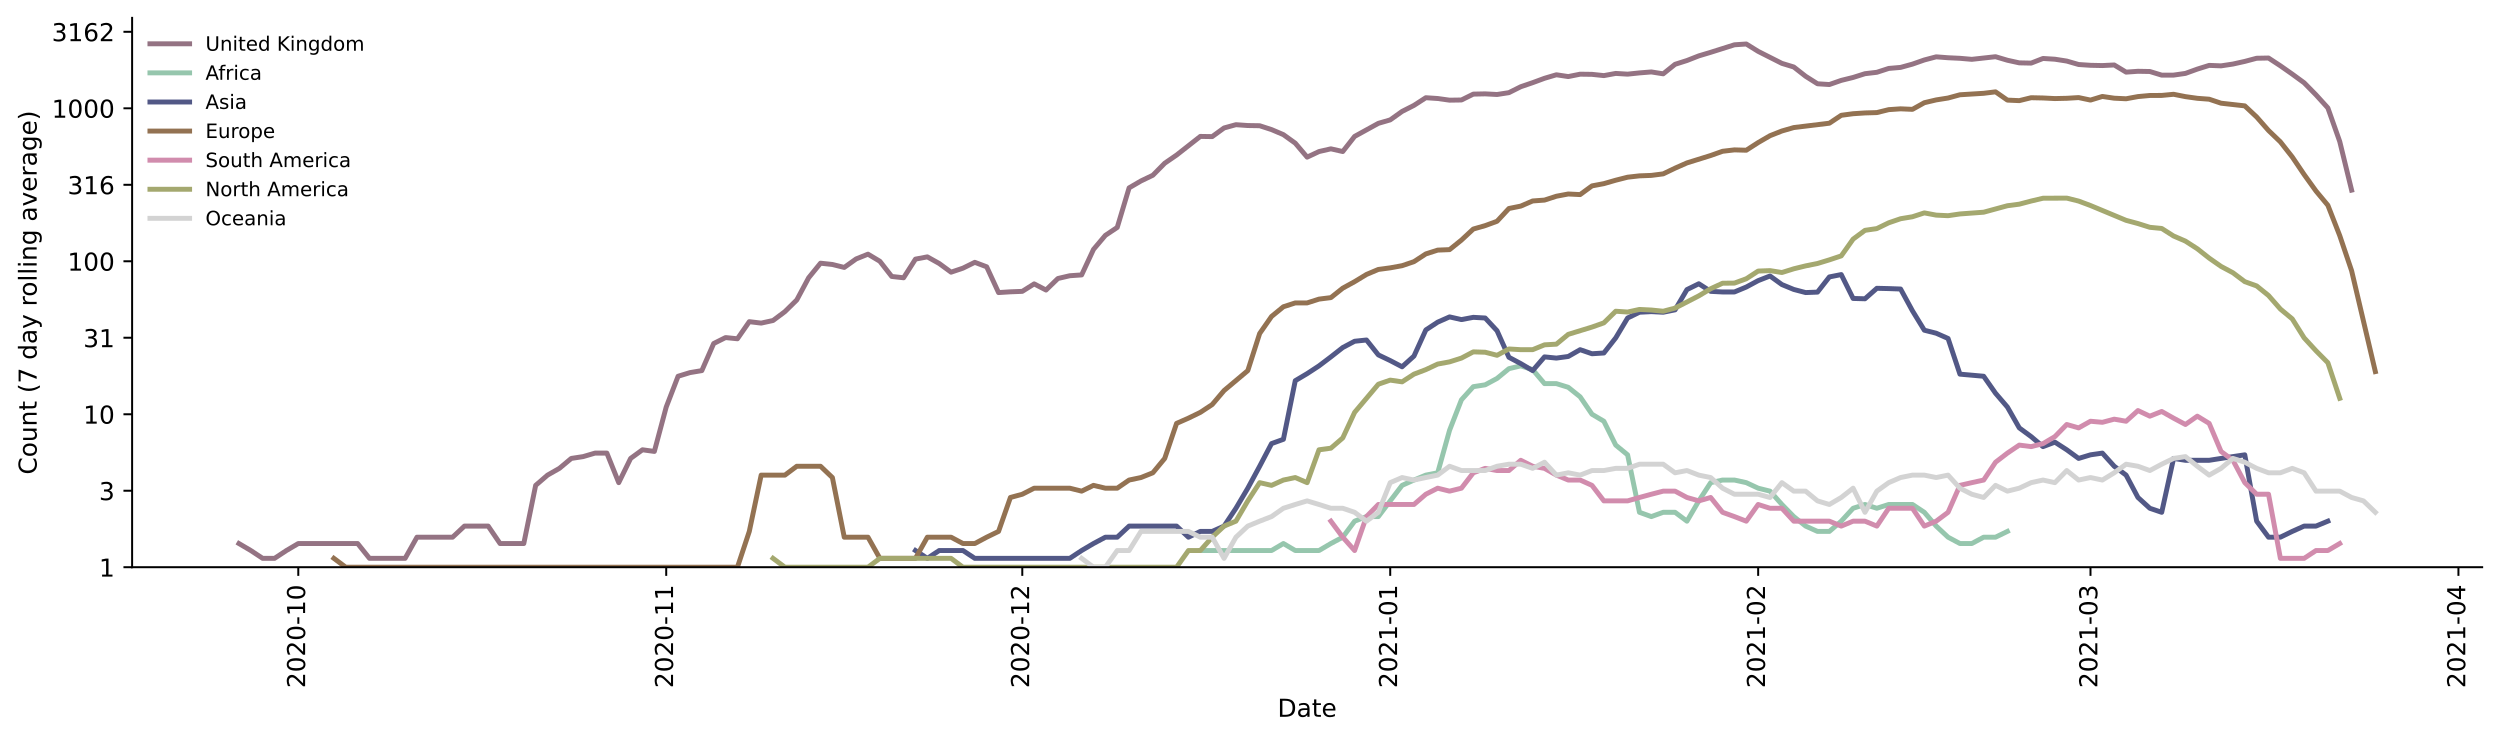 <?xml version="1.0" encoding="utf-8" standalone="no"?>
<!DOCTYPE svg PUBLIC "-//W3C//DTD SVG 1.1//EN"
  "http://www.w3.org/Graphics/SVG/1.1/DTD/svg11.dtd">
<!-- Created with matplotlib (https://matplotlib.org/) -->
<svg height="298.621pt" version="1.1" viewBox="0 0 1009.128 298.621" width="1009.128pt" xmlns="http://www.w3.org/2000/svg" xmlns:xlink="http://www.w3.org/1999/xlink">
 <defs>
  <style type="text/css">*{stroke-linecap:butt;stroke-linejoin:round;}</style>
 </defs>
 <g id="figure_1">
  <g id="patch_1">
   <path d="M 0 298.621 
L 1009.128 298.621 
L 1009.128 0 
L 0 0 
z
" style="fill:#ffffff;"/>
  </g>
  <g id="axes_1">
   <g id="patch_2">
    <path d="M 53.328 228.96 
L 1001.928 228.96 
L 1001.928 7.2 
L 53.328 7.2 
z
" style="fill:#ffffff;"/>
   </g>
   <g id="matplotlib.axis_1">
    <g id="xtick_1">
     <g id="line2d_1">
      <defs>
       <path d="M 0 0 
L 0 3.5 
" id="mc2610e3df6" style="stroke:#000000;stroke-width:0.8;"/>
      </defs>
      <g>
       <use style="stroke:#000000;stroke-width:0.8;" x="120.401" xlink:href="#mc2610e3df6" y="228.96"/>
      </g>
     </g>
     <g id="text_1">
      <!-- 2020-10 -->
      <g transform="translate(123.16 277.743)rotate(-90)scale(0.1 -0.1)">
       <defs>
        <path d="M 19.188 8.297 
L 53.609 8.297 
L 53.609 0 
L 7.328 0 
L 7.328 8.297 
Q 12.938 14.109 22.625 23.891 
Q 32.328 33.688 34.812 36.531 
Q 39.547 41.844 41.422 45.531 
Q 43.312 49.219 43.312 52.781 
Q 43.312 58.594 39.234 62.25 
Q 35.156 65.922 28.609 65.922 
Q 23.969 65.922 18.812 64.312 
Q 13.672 62.703 7.812 59.422 
L 7.812 69.391 
Q 13.766 71.781 18.938 73 
Q 24.125 74.219 28.422 74.219 
Q 39.75 74.219 46.484 68.547 
Q 53.219 62.891 53.219 53.422 
Q 53.219 48.922 51.531 44.891 
Q 49.859 40.875 45.406 35.406 
Q 44.188 33.984 37.641 27.219 
Q 31.109 20.453 19.188 8.297 
z
" id="DejaVuSans-50"/>
        <path d="M 31.781 66.406 
Q 24.172 66.406 20.328 58.906 
Q 16.5 51.422 16.5 36.375 
Q 16.5 21.391 20.328 13.891 
Q 24.172 6.391 31.781 6.391 
Q 39.453 6.391 43.281 13.891 
Q 47.125 21.391 47.125 36.375 
Q 47.125 51.422 43.281 58.906 
Q 39.453 66.406 31.781 66.406 
z
M 31.781 74.219 
Q 44.047 74.219 50.516 64.516 
Q 56.984 54.828 56.984 36.375 
Q 56.984 17.969 50.516 8.266 
Q 44.047 -1.422 31.781 -1.422 
Q 19.531 -1.422 13.062 8.266 
Q 6.594 17.969 6.594 36.375 
Q 6.594 54.828 13.062 64.516 
Q 19.531 74.219 31.781 74.219 
z
" id="DejaVuSans-48"/>
        <path d="M 4.891 31.391 
L 31.203 31.391 
L 31.203 23.391 
L 4.891 23.391 
z
" id="DejaVuSans-45"/>
        <path d="M 12.406 8.297 
L 28.516 8.297 
L 28.516 63.922 
L 10.984 60.406 
L 10.984 69.391 
L 28.422 72.906 
L 38.281 72.906 
L 38.281 8.297 
L 54.391 8.297 
L 54.391 0 
L 12.406 0 
z
" id="DejaVuSans-49"/>
       </defs>
       <use xlink:href="#DejaVuSans-50"/>
       <use x="63.623" xlink:href="#DejaVuSans-48"/>
       <use x="127.246" xlink:href="#DejaVuSans-50"/>
       <use x="190.869" xlink:href="#DejaVuSans-48"/>
       <use x="254.492" xlink:href="#DejaVuSans-45"/>
       <use x="290.576" xlink:href="#DejaVuSans-49"/>
       <use x="354.199" xlink:href="#DejaVuSans-48"/>
      </g>
     </g>
    </g>
    <g id="xtick_2">
     <g id="line2d_2">
      <g>
       <use style="stroke:#000000;stroke-width:0.8;" x="268.919" xlink:href="#mc2610e3df6" y="228.96"/>
      </g>
     </g>
     <g id="text_2">
      <!-- 2020-11 -->
      <g transform="translate(271.678 277.743)rotate(-90)scale(0.1 -0.1)">
       <use xlink:href="#DejaVuSans-50"/>
       <use x="63.623" xlink:href="#DejaVuSans-48"/>
       <use x="127.246" xlink:href="#DejaVuSans-50"/>
       <use x="190.869" xlink:href="#DejaVuSans-48"/>
       <use x="254.492" xlink:href="#DejaVuSans-45"/>
       <use x="290.576" xlink:href="#DejaVuSans-49"/>
       <use x="354.199" xlink:href="#DejaVuSans-49"/>
      </g>
     </g>
    </g>
    <g id="xtick_3">
     <g id="line2d_3">
      <g>
       <use style="stroke:#000000;stroke-width:0.8;" x="412.646" xlink:href="#mc2610e3df6" y="228.96"/>
      </g>
     </g>
     <g id="text_3">
      <!-- 2020-12 -->
      <g transform="translate(415.406 277.743)rotate(-90)scale(0.1 -0.1)">
       <use xlink:href="#DejaVuSans-50"/>
       <use x="63.623" xlink:href="#DejaVuSans-48"/>
       <use x="127.246" xlink:href="#DejaVuSans-50"/>
       <use x="190.869" xlink:href="#DejaVuSans-48"/>
       <use x="254.492" xlink:href="#DejaVuSans-45"/>
       <use x="290.576" xlink:href="#DejaVuSans-49"/>
       <use x="354.199" xlink:href="#DejaVuSans-50"/>
      </g>
     </g>
    </g>
    <g id="xtick_4">
     <g id="line2d_4">
      <g>
       <use style="stroke:#000000;stroke-width:0.8;" x="561.164" xlink:href="#mc2610e3df6" y="228.96"/>
      </g>
     </g>
     <g id="text_4">
      <!-- 2021-01 -->
      <g transform="translate(563.924 277.743)rotate(-90)scale(0.1 -0.1)">
       <use xlink:href="#DejaVuSans-50"/>
       <use x="63.623" xlink:href="#DejaVuSans-48"/>
       <use x="127.246" xlink:href="#DejaVuSans-50"/>
       <use x="190.869" xlink:href="#DejaVuSans-49"/>
       <use x="254.492" xlink:href="#DejaVuSans-45"/>
       <use x="290.576" xlink:href="#DejaVuSans-48"/>
       <use x="354.199" xlink:href="#DejaVuSans-49"/>
      </g>
     </g>
    </g>
    <g id="xtick_5">
     <g id="line2d_5">
      <g>
       <use style="stroke:#000000;stroke-width:0.8;" x="709.683" xlink:href="#mc2610e3df6" y="228.96"/>
      </g>
     </g>
     <g id="text_5">
      <!-- 2021-02 -->
      <g transform="translate(712.442 277.743)rotate(-90)scale(0.1 -0.1)">
       <use xlink:href="#DejaVuSans-50"/>
       <use x="63.623" xlink:href="#DejaVuSans-48"/>
       <use x="127.246" xlink:href="#DejaVuSans-50"/>
       <use x="190.869" xlink:href="#DejaVuSans-49"/>
       <use x="254.492" xlink:href="#DejaVuSans-45"/>
       <use x="290.576" xlink:href="#DejaVuSans-48"/>
       <use x="354.199" xlink:href="#DejaVuSans-50"/>
      </g>
     </g>
    </g>
    <g id="xtick_6">
     <g id="line2d_6">
      <g>
       <use style="stroke:#000000;stroke-width:0.8;" x="843.828" xlink:href="#mc2610e3df6" y="228.96"/>
      </g>
     </g>
     <g id="text_6">
      <!-- 2021-03 -->
      <g transform="translate(846.587 277.743)rotate(-90)scale(0.1 -0.1)">
       <defs>
        <path d="M 40.578 39.312 
Q 47.656 37.797 51.625 33 
Q 55.609 28.219 55.609 21.188 
Q 55.609 10.406 48.188 4.484 
Q 40.766 -1.422 27.094 -1.422 
Q 22.516 -1.422 17.656 -0.516 
Q 12.797 0.391 7.625 2.203 
L 7.625 11.719 
Q 11.719 9.328 16.594 8.109 
Q 21.484 6.891 26.812 6.891 
Q 36.078 6.891 40.938 10.547 
Q 45.797 14.203 45.797 21.188 
Q 45.797 27.641 41.281 31.266 
Q 36.766 34.906 28.719 34.906 
L 20.219 34.906 
L 20.219 43.016 
L 29.109 43.016 
Q 36.375 43.016 40.234 45.922 
Q 44.094 48.828 44.094 54.297 
Q 44.094 59.906 40.109 62.906 
Q 36.141 65.922 28.719 65.922 
Q 24.656 65.922 20.016 65.031 
Q 15.375 64.156 9.812 62.312 
L 9.812 71.094 
Q 15.438 72.656 20.344 73.438 
Q 25.25 74.219 29.594 74.219 
Q 40.828 74.219 47.359 69.109 
Q 53.906 64.016 53.906 55.328 
Q 53.906 49.266 50.438 45.094 
Q 46.969 40.922 40.578 39.312 
z
" id="DejaVuSans-51"/>
       </defs>
       <use xlink:href="#DejaVuSans-50"/>
       <use x="63.623" xlink:href="#DejaVuSans-48"/>
       <use x="127.246" xlink:href="#DejaVuSans-50"/>
       <use x="190.869" xlink:href="#DejaVuSans-49"/>
       <use x="254.492" xlink:href="#DejaVuSans-45"/>
       <use x="290.576" xlink:href="#DejaVuSans-48"/>
       <use x="354.199" xlink:href="#DejaVuSans-51"/>
      </g>
     </g>
    </g>
    <g id="xtick_7">
     <g id="line2d_7">
      <g>
       <use style="stroke:#000000;stroke-width:0.8;" x="992.346" xlink:href="#mc2610e3df6" y="228.96"/>
      </g>
     </g>
     <g id="text_7">
      <!-- 2021-04 -->
      <g transform="translate(995.106 277.743)rotate(-90)scale(0.1 -0.1)">
       <defs>
        <path d="M 37.797 64.312 
L 12.891 25.391 
L 37.797 25.391 
z
M 35.203 72.906 
L 47.609 72.906 
L 47.609 25.391 
L 58.016 25.391 
L 58.016 17.188 
L 47.609 17.188 
L 47.609 0 
L 37.797 0 
L 37.797 17.188 
L 4.891 17.188 
L 4.891 26.703 
z
" id="DejaVuSans-52"/>
       </defs>
       <use xlink:href="#DejaVuSans-50"/>
       <use x="63.623" xlink:href="#DejaVuSans-48"/>
       <use x="127.246" xlink:href="#DejaVuSans-50"/>
       <use x="190.869" xlink:href="#DejaVuSans-49"/>
       <use x="254.492" xlink:href="#DejaVuSans-45"/>
       <use x="290.576" xlink:href="#DejaVuSans-48"/>
       <use x="354.199" xlink:href="#DejaVuSans-52"/>
      </g>
     </g>
    </g>
    <g id="text_8">
     <!-- Date -->
     <g transform="translate(515.677 289.341)scale(0.1 -0.1)">
      <defs>
       <path d="M 19.672 64.797 
L 19.672 8.109 
L 31.594 8.109 
Q 46.688 8.109 53.688 14.938 
Q 60.688 21.781 60.688 36.531 
Q 60.688 51.172 53.688 57.984 
Q 46.688 64.797 31.594 64.797 
z
M 9.812 72.906 
L 30.078 72.906 
Q 51.266 72.906 61.172 64.094 
Q 71.094 55.281 71.094 36.531 
Q 71.094 17.672 61.125 8.828 
Q 51.172 0 30.078 0 
L 9.812 0 
z
" id="DejaVuSans-68"/>
       <path d="M 34.281 27.484 
Q 23.391 27.484 19.188 25 
Q 14.984 22.516 14.984 16.5 
Q 14.984 11.719 18.141 8.906 
Q 21.297 6.109 26.703 6.109 
Q 34.188 6.109 38.703 11.406 
Q 43.219 16.703 43.219 25.484 
L 43.219 27.484 
z
M 52.203 31.203 
L 52.203 0 
L 43.219 0 
L 43.219 8.297 
Q 40.141 3.328 35.547 0.953 
Q 30.953 -1.422 24.312 -1.422 
Q 15.922 -1.422 10.953 3.297 
Q 6 8.016 6 15.922 
Q 6 25.141 12.172 29.828 
Q 18.359 34.516 30.609 34.516 
L 43.219 34.516 
L 43.219 35.406 
Q 43.219 41.609 39.141 45 
Q 35.062 48.391 27.688 48.391 
Q 23 48.391 18.547 47.266 
Q 14.109 46.141 10.016 43.891 
L 10.016 52.203 
Q 14.938 54.109 19.578 55.047 
Q 24.219 56 28.609 56 
Q 40.484 56 46.344 49.844 
Q 52.203 43.703 52.203 31.203 
z
" id="DejaVuSans-97"/>
       <path d="M 18.312 70.219 
L 18.312 54.688 
L 36.812 54.688 
L 36.812 47.703 
L 18.312 47.703 
L 18.312 18.016 
Q 18.312 11.328 20.141 9.422 
Q 21.969 7.516 27.594 7.516 
L 36.812 7.516 
L 36.812 0 
L 27.594 0 
Q 17.188 0 13.234 3.875 
Q 9.281 7.766 9.281 18.016 
L 9.281 47.703 
L 2.688 47.703 
L 2.688 54.688 
L 9.281 54.688 
L 9.281 70.219 
z
" id="DejaVuSans-116"/>
       <path d="M 56.203 29.594 
L 56.203 25.203 
L 14.891 25.203 
Q 15.484 15.922 20.484 11.062 
Q 25.484 6.203 34.422 6.203 
Q 39.594 6.203 44.453 7.469 
Q 49.312 8.734 54.109 11.281 
L 54.109 2.781 
Q 49.266 0.734 44.188 -0.344 
Q 39.109 -1.422 33.891 -1.422 
Q 20.797 -1.422 13.156 6.188 
Q 5.516 13.812 5.516 26.812 
Q 5.516 40.234 12.766 48.109 
Q 20.016 56 32.328 56 
Q 43.359 56 49.781 48.891 
Q 56.203 41.797 56.203 29.594 
z
M 47.219 32.234 
Q 47.125 39.594 43.094 43.984 
Q 39.062 48.391 32.422 48.391 
Q 24.906 48.391 20.391 44.141 
Q 15.875 39.891 15.188 32.172 
z
" id="DejaVuSans-101"/>
      </defs>
      <use xlink:href="#DejaVuSans-68"/>
      <use x="77.002" xlink:href="#DejaVuSans-97"/>
      <use x="138.281" xlink:href="#DejaVuSans-116"/>
      <use x="177.49" xlink:href="#DejaVuSans-101"/>
     </g>
    </g>
   </g>
   <g id="matplotlib.axis_2">
    <g id="ytick_1">
     <g id="line2d_8">
      <defs>
       <path d="M 0 0 
L -3.5 0 
" id="m62ab2fe5ae" style="stroke:#000000;stroke-width:0.8;"/>
      </defs>
      <g>
       <use style="stroke:#000000;stroke-width:0.8;" x="53.328" xlink:href="#m62ab2fe5ae" y="228.96"/>
      </g>
     </g>
     <g id="text_9">
      <!-- 1 -->
      <g transform="translate(39.966 232.759)scale(0.1 -0.1)">
       <use xlink:href="#DejaVuSans-49"/>
      </g>
     </g>
    </g>
    <g id="ytick_2">
     <g id="line2d_9">
      <g>
       <use style="stroke:#000000;stroke-width:0.8;" x="53.328" xlink:href="#m62ab2fe5ae" y="198.085"/>
      </g>
     </g>
     <g id="text_10">
      <!-- 3 -->
      <g transform="translate(39.966 201.885)scale(0.1 -0.1)">
       <use xlink:href="#DejaVuSans-51"/>
      </g>
     </g>
    </g>
    <g id="ytick_3">
     <g id="line2d_10">
      <g>
       <use style="stroke:#000000;stroke-width:0.8;" x="53.328" xlink:href="#m62ab2fe5ae" y="167.211"/>
      </g>
     </g>
     <g id="text_11">
      <!-- 10 -->
      <g transform="translate(33.603 171.01)scale(0.1 -0.1)">
       <use xlink:href="#DejaVuSans-49"/>
       <use x="63.623" xlink:href="#DejaVuSans-48"/>
      </g>
     </g>
    </g>
    <g id="ytick_4">
     <g id="line2d_11">
      <g>
       <use style="stroke:#000000;stroke-width:0.8;" x="53.328" xlink:href="#m62ab2fe5ae" y="136.336"/>
      </g>
     </g>
     <g id="text_12">
      <!-- 31 -->
      <g transform="translate(33.603 140.135)scale(0.1 -0.1)">
       <use xlink:href="#DejaVuSans-51"/>
       <use x="63.623" xlink:href="#DejaVuSans-49"/>
      </g>
     </g>
    </g>
    <g id="ytick_5">
     <g id="line2d_12">
      <g>
       <use style="stroke:#000000;stroke-width:0.8;" x="53.328" xlink:href="#m62ab2fe5ae" y="105.462"/>
      </g>
     </g>
     <g id="text_13">
      <!-- 100 -->
      <g transform="translate(27.241 109.261)scale(0.1 -0.1)">
       <use xlink:href="#DejaVuSans-49"/>
       <use x="63.623" xlink:href="#DejaVuSans-48"/>
       <use x="127.246" xlink:href="#DejaVuSans-48"/>
      </g>
     </g>
    </g>
    <g id="ytick_6">
     <g id="line2d_13">
      <g>
       <use style="stroke:#000000;stroke-width:0.8;" x="53.328" xlink:href="#m62ab2fe5ae" y="74.587"/>
      </g>
     </g>
     <g id="text_14">
      <!-- 316 -->
      <g transform="translate(27.241 78.386)scale(0.1 -0.1)">
       <defs>
        <path d="M 33.016 40.375 
Q 26.375 40.375 22.484 35.828 
Q 18.609 31.297 18.609 23.391 
Q 18.609 15.531 22.484 10.953 
Q 26.375 6.391 33.016 6.391 
Q 39.656 6.391 43.531 10.953 
Q 47.406 15.531 47.406 23.391 
Q 47.406 31.297 43.531 35.828 
Q 39.656 40.375 33.016 40.375 
z
M 52.594 71.297 
L 52.594 62.312 
Q 48.875 64.062 45.094 64.984 
Q 41.312 65.922 37.594 65.922 
Q 27.828 65.922 22.672 59.328 
Q 17.531 52.734 16.797 39.406 
Q 19.672 43.656 24.016 45.922 
Q 28.375 48.188 33.594 48.188 
Q 44.578 48.188 50.953 41.516 
Q 57.328 34.859 57.328 23.391 
Q 57.328 12.156 50.688 5.359 
Q 44.047 -1.422 33.016 -1.422 
Q 20.359 -1.422 13.672 8.266 
Q 6.984 17.969 6.984 36.375 
Q 6.984 53.656 15.188 63.938 
Q 23.391 74.219 37.203 74.219 
Q 40.922 74.219 44.703 73.484 
Q 48.484 72.75 52.594 71.297 
z
" id="DejaVuSans-54"/>
       </defs>
       <use xlink:href="#DejaVuSans-51"/>
       <use x="63.623" xlink:href="#DejaVuSans-49"/>
       <use x="127.246" xlink:href="#DejaVuSans-54"/>
      </g>
     </g>
    </g>
    <g id="ytick_7">
     <g id="line2d_14">
      <g>
       <use style="stroke:#000000;stroke-width:0.8;" x="53.328" xlink:href="#m62ab2fe5ae" y="43.712"/>
      </g>
     </g>
     <g id="text_15">
      <!-- 1000 -->
      <g transform="translate(20.878 47.512)scale(0.1 -0.1)">
       <use xlink:href="#DejaVuSans-49"/>
       <use x="63.623" xlink:href="#DejaVuSans-48"/>
       <use x="127.246" xlink:href="#DejaVuSans-48"/>
       <use x="190.869" xlink:href="#DejaVuSans-48"/>
      </g>
     </g>
    </g>
    <g id="ytick_8">
     <g id="line2d_15">
      <g>
       <use style="stroke:#000000;stroke-width:0.8;" x="53.328" xlink:href="#m62ab2fe5ae" y="12.838"/>
      </g>
     </g>
     <g id="text_16">
      <!-- 3162 -->
      <g transform="translate(20.878 16.637)scale(0.1 -0.1)">
       <use xlink:href="#DejaVuSans-51"/>
       <use x="63.623" xlink:href="#DejaVuSans-49"/>
       <use x="127.246" xlink:href="#DejaVuSans-54"/>
       <use x="190.869" xlink:href="#DejaVuSans-50"/>
      </g>
     </g>
    </g>
    <g id="text_17">
     <!-- Count (7 day rolling average) -->
     <g transform="translate(14.798 191.548)rotate(-90)scale(0.1 -0.1)">
      <defs>
       <path d="M 64.406 67.281 
L 64.406 56.891 
Q 59.422 61.531 53.781 63.812 
Q 48.141 66.109 41.797 66.109 
Q 29.297 66.109 22.656 58.469 
Q 16.016 50.828 16.016 36.375 
Q 16.016 21.969 22.656 14.328 
Q 29.297 6.688 41.797 6.688 
Q 48.141 6.688 53.781 8.984 
Q 59.422 11.281 64.406 15.922 
L 64.406 5.609 
Q 59.234 2.094 53.438 0.328 
Q 47.656 -1.422 41.219 -1.422 
Q 24.656 -1.422 15.125 8.703 
Q 5.609 18.844 5.609 36.375 
Q 5.609 53.953 15.125 64.078 
Q 24.656 74.219 41.219 74.219 
Q 47.75 74.219 53.531 72.484 
Q 59.328 70.75 64.406 67.281 
z
" id="DejaVuSans-67"/>
       <path d="M 30.609 48.391 
Q 23.391 48.391 19.188 42.75 
Q 14.984 37.109 14.984 27.297 
Q 14.984 17.484 19.156 11.844 
Q 23.344 6.203 30.609 6.203 
Q 37.797 6.203 41.984 11.859 
Q 46.188 17.531 46.188 27.297 
Q 46.188 37.016 41.984 42.703 
Q 37.797 48.391 30.609 48.391 
z
M 30.609 56 
Q 42.328 56 49.016 48.375 
Q 55.719 40.766 55.719 27.297 
Q 55.719 13.875 49.016 6.219 
Q 42.328 -1.422 30.609 -1.422 
Q 18.844 -1.422 12.172 6.219 
Q 5.516 13.875 5.516 27.297 
Q 5.516 40.766 12.172 48.375 
Q 18.844 56 30.609 56 
z
" id="DejaVuSans-111"/>
       <path d="M 8.5 21.578 
L 8.5 54.688 
L 17.484 54.688 
L 17.484 21.922 
Q 17.484 14.156 20.5 10.266 
Q 23.531 6.391 29.594 6.391 
Q 36.859 6.391 41.078 11.031 
Q 45.312 15.672 45.312 23.688 
L 45.312 54.688 
L 54.297 54.688 
L 54.297 0 
L 45.312 0 
L 45.312 8.406 
Q 42.047 3.422 37.719 1 
Q 33.406 -1.422 27.688 -1.422 
Q 18.266 -1.422 13.375 4.438 
Q 8.5 10.297 8.5 21.578 
z
M 31.109 56 
z
" id="DejaVuSans-117"/>
       <path d="M 54.891 33.016 
L 54.891 0 
L 45.906 0 
L 45.906 32.719 
Q 45.906 40.484 42.875 44.328 
Q 39.844 48.188 33.797 48.188 
Q 26.516 48.188 22.312 43.547 
Q 18.109 38.922 18.109 30.906 
L 18.109 0 
L 9.078 0 
L 9.078 54.688 
L 18.109 54.688 
L 18.109 46.188 
Q 21.344 51.125 25.703 53.562 
Q 30.078 56 35.797 56 
Q 45.219 56 50.047 50.172 
Q 54.891 44.344 54.891 33.016 
z
" id="DejaVuSans-110"/>
       <path id="DejaVuSans-32"/>
       <path d="M 31 75.875 
Q 24.469 64.656 21.281 53.656 
Q 18.109 42.672 18.109 31.391 
Q 18.109 20.125 21.312 9.062 
Q 24.516 -2 31 -13.188 
L 23.188 -13.188 
Q 15.875 -1.703 12.234 9.375 
Q 8.594 20.453 8.594 31.391 
Q 8.594 42.281 12.203 53.312 
Q 15.828 64.359 23.188 75.875 
z
" id="DejaVuSans-40"/>
       <path d="M 8.203 72.906 
L 55.078 72.906 
L 55.078 68.703 
L 28.609 0 
L 18.312 0 
L 43.219 64.594 
L 8.203 64.594 
z
" id="DejaVuSans-55"/>
       <path d="M 45.406 46.391 
L 45.406 75.984 
L 54.391 75.984 
L 54.391 0 
L 45.406 0 
L 45.406 8.203 
Q 42.578 3.328 38.25 0.953 
Q 33.938 -1.422 27.875 -1.422 
Q 17.969 -1.422 11.734 6.484 
Q 5.516 14.406 5.516 27.297 
Q 5.516 40.188 11.734 48.094 
Q 17.969 56 27.875 56 
Q 33.938 56 38.25 53.625 
Q 42.578 51.266 45.406 46.391 
z
M 14.797 27.297 
Q 14.797 17.391 18.875 11.75 
Q 22.953 6.109 30.078 6.109 
Q 37.203 6.109 41.297 11.75 
Q 45.406 17.391 45.406 27.297 
Q 45.406 37.203 41.297 42.844 
Q 37.203 48.484 30.078 48.484 
Q 22.953 48.484 18.875 42.844 
Q 14.797 37.203 14.797 27.297 
z
" id="DejaVuSans-100"/>
       <path d="M 32.172 -5.078 
Q 28.375 -14.844 24.75 -17.812 
Q 21.141 -20.797 15.094 -20.797 
L 7.906 -20.797 
L 7.906 -13.281 
L 13.188 -13.281 
Q 16.891 -13.281 18.938 -11.516 
Q 21 -9.766 23.484 -3.219 
L 25.094 0.875 
L 2.984 54.688 
L 12.5 54.688 
L 29.594 11.922 
L 46.688 54.688 
L 56.203 54.688 
z
" id="DejaVuSans-121"/>
       <path d="M 41.109 46.297 
Q 39.594 47.172 37.812 47.578 
Q 36.031 48 33.891 48 
Q 26.266 48 22.188 43.047 
Q 18.109 38.094 18.109 28.812 
L 18.109 0 
L 9.078 0 
L 9.078 54.688 
L 18.109 54.688 
L 18.109 46.188 
Q 20.953 51.172 25.484 53.578 
Q 30.031 56 36.531 56 
Q 37.453 56 38.578 55.875 
Q 39.703 55.766 41.062 55.516 
z
" id="DejaVuSans-114"/>
       <path d="M 9.422 75.984 
L 18.406 75.984 
L 18.406 0 
L 9.422 0 
z
" id="DejaVuSans-108"/>
       <path d="M 9.422 54.688 
L 18.406 54.688 
L 18.406 0 
L 9.422 0 
z
M 9.422 75.984 
L 18.406 75.984 
L 18.406 64.594 
L 9.422 64.594 
z
" id="DejaVuSans-105"/>
       <path d="M 45.406 27.984 
Q 45.406 37.75 41.375 43.109 
Q 37.359 48.484 30.078 48.484 
Q 22.859 48.484 18.828 43.109 
Q 14.797 37.75 14.797 27.984 
Q 14.797 18.266 18.828 12.891 
Q 22.859 7.516 30.078 7.516 
Q 37.359 7.516 41.375 12.891 
Q 45.406 18.266 45.406 27.984 
z
M 54.391 6.781 
Q 54.391 -7.172 48.188 -13.984 
Q 42 -20.797 29.203 -20.797 
Q 24.469 -20.797 20.266 -20.094 
Q 16.062 -19.391 12.109 -17.922 
L 12.109 -9.188 
Q 16.062 -11.328 19.922 -12.344 
Q 23.781 -13.375 27.781 -13.375 
Q 36.625 -13.375 41.016 -8.766 
Q 45.406 -4.156 45.406 5.172 
L 45.406 9.625 
Q 42.625 4.781 38.281 2.391 
Q 33.938 0 27.875 0 
Q 17.828 0 11.672 7.656 
Q 5.516 15.328 5.516 27.984 
Q 5.516 40.672 11.672 48.328 
Q 17.828 56 27.875 56 
Q 33.938 56 38.281 53.609 
Q 42.625 51.219 45.406 46.391 
L 45.406 54.688 
L 54.391 54.688 
z
" id="DejaVuSans-103"/>
       <path d="M 2.984 54.688 
L 12.5 54.688 
L 29.594 8.797 
L 46.688 54.688 
L 56.203 54.688 
L 35.688 0 
L 23.484 0 
z
" id="DejaVuSans-118"/>
       <path d="M 8.016 75.875 
L 15.828 75.875 
Q 23.141 64.359 26.781 53.312 
Q 30.422 42.281 30.422 31.391 
Q 30.422 20.453 26.781 9.375 
Q 23.141 -1.703 15.828 -13.188 
L 8.016 -13.188 
Q 14.5 -2 17.703 9.062 
Q 20.906 20.125 20.906 31.391 
Q 20.906 42.672 17.703 53.656 
Q 14.5 64.656 8.016 75.875 
z
" id="DejaVuSans-41"/>
      </defs>
      <use xlink:href="#DejaVuSans-67"/>
      <use x="69.824" xlink:href="#DejaVuSans-111"/>
      <use x="131.006" xlink:href="#DejaVuSans-117"/>
      <use x="194.385" xlink:href="#DejaVuSans-110"/>
      <use x="257.764" xlink:href="#DejaVuSans-116"/>
      <use x="296.973" xlink:href="#DejaVuSans-32"/>
      <use x="328.76" xlink:href="#DejaVuSans-40"/>
      <use x="367.773" xlink:href="#DejaVuSans-55"/>
      <use x="431.396" xlink:href="#DejaVuSans-32"/>
      <use x="463.184" xlink:href="#DejaVuSans-100"/>
      <use x="526.66" xlink:href="#DejaVuSans-97"/>
      <use x="587.939" xlink:href="#DejaVuSans-121"/>
      <use x="647.119" xlink:href="#DejaVuSans-32"/>
      <use x="678.906" xlink:href="#DejaVuSans-114"/>
      <use x="717.77" xlink:href="#DejaVuSans-111"/>
      <use x="778.951" xlink:href="#DejaVuSans-108"/>
      <use x="806.734" xlink:href="#DejaVuSans-108"/>
      <use x="834.518" xlink:href="#DejaVuSans-105"/>
      <use x="862.301" xlink:href="#DejaVuSans-110"/>
      <use x="925.68" xlink:href="#DejaVuSans-103"/>
      <use x="989.156" xlink:href="#DejaVuSans-32"/>
      <use x="1020.943" xlink:href="#DejaVuSans-97"/>
      <use x="1082.223" xlink:href="#DejaVuSans-118"/>
      <use x="1141.402" xlink:href="#DejaVuSans-101"/>
      <use x="1202.926" xlink:href="#DejaVuSans-114"/>
      <use x="1244.039" xlink:href="#DejaVuSans-97"/>
      <use x="1305.318" xlink:href="#DejaVuSans-103"/>
      <use x="1368.795" xlink:href="#DejaVuSans-101"/>
      <use x="1430.318" xlink:href="#DejaVuSans-41"/>
     </g>
    </g>
   </g>
   <g id="line2d_16">
    <path clip-path="url(#pc8b2cae0be)" d="M 96.446 219.395 
L 101.237 222.22 
L 106.028 225.379 
L 110.819 225.379 
L 115.61 222.22 
L 120.401 219.395 
L 144.355 219.395 
L 149.146 225.379 
L 163.519 225.379 
L 168.31 216.839 
L 182.683 216.839 
L 187.474 212.359 
L 197.055 212.359 
L 201.846 219.395 
L 211.428 219.395 
L 216.219 195.917 
L 221.01 191.783 
L 225.801 189.054 
L 230.592 185.044 
L 235.383 184.309 
L 240.174 182.897 
L 244.964 182.897 
L 249.755 194.822 
L 254.546 185.044 
L 259.337 181.556 
L 264.128 182.218 
L 268.919 164.309 
L 273.71 151.877 
L 278.501 150.404 
L 283.292 149.598 
L 288.083 138.658 
L 292.874 136.259 
L 297.664 136.746 
L 302.455 129.843 
L 307.246 130.42 
L 312.037 129.372 
L 316.828 125.791 
L 321.619 121.079 
L 326.41 112.125 
L 331.201 106.239 
L 335.992 106.757 
L 340.783 107.949 
L 345.574 104.52 
L 350.364 102.594 
L 355.155 105.462 
L 359.946 111.59 
L 364.737 112.125 
L 369.528 104.595 
L 374.319 103.683 
L 379.11 106.357 
L 383.901 109.865 
L 388.692 108.245 
L 393.483 105.886 
L 398.274 107.698 
L 403.064 118.096 
L 407.855 117.791 
L 412.646 117.61 
L 417.437 114.592 
L 422.228 117.073 
L 427.019 112.421 
L 431.81 111.302 
L 436.601 110.971 
L 441.392 100.668 
L 446.183 95 
L 450.974 91.801 
L 455.764 75.834 
L 460.555 73.04 
L 465.346 70.74 
L 470.137 65.886 
L 474.928 62.586 
L 484.51 55.065 
L 489.301 55.141 
L 494.092 51.653 
L 498.883 50.331 
L 503.674 50.672 
L 508.464 50.751 
L 513.255 52.31 
L 518.046 54.349 
L 522.837 57.791 
L 527.628 63.427 
L 532.419 61.175 
L 537.21 60.074 
L 542.001 61.168 
L 546.792 55.065 
L 556.374 49.788 
L 561.164 48.393 
L 565.955 44.975 
L 570.746 42.539 
L 575.537 39.443 
L 580.328 39.765 
L 585.119 40.435 
L 589.91 40.36 
L 594.701 37.99 
L 599.492 37.888 
L 604.283 38.142 
L 609.074 37.402 
L 613.864 35.008 
L 618.655 33.37 
L 623.446 31.603 
L 628.237 30.183 
L 633.028 30.91 
L 637.819 29.944 
L 642.61 30.013 
L 647.401 30.518 
L 652.192 29.638 
L 656.983 29.932 
L 661.774 29.426 
L 666.564 29.04 
L 671.355 29.8 
L 676.146 25.955 
L 680.937 24.43 
L 685.728 22.552 
L 690.519 21.116 
L 700.101 18.084 
L 704.892 17.76 
L 709.683 20.736 
L 719.264 25.58 
L 724.055 27.041 
L 728.846 30.791 
L 733.637 33.817 
L 738.428 34.123 
L 743.219 32.448 
L 748.01 31.264 
L 752.801 29.747 
L 757.592 29.182 
L 762.383 27.624 
L 767.174 27.208 
L 771.964 25.884 
L 776.755 24.203 
L 781.546 22.941 
L 786.337 23.308 
L 791.128 23.534 
L 795.919 23.951 
L 805.501 22.892 
L 810.292 24.322 
L 815.083 25.374 
L 819.874 25.473 
L 824.664 23.601 
L 829.455 23.9 
L 834.246 24.649 
L 839.037 26.038 
L 843.828 26.361 
L 848.619 26.465 
L 853.41 26.225 
L 858.201 29.115 
L 862.992 28.775 
L 867.783 28.865 
L 872.574 30.327 
L 877.364 30.318 
L 882.155 29.629 
L 886.946 27.896 
L 891.737 26.393 
L 896.528 26.582 
L 901.319 25.856 
L 906.11 24.787 
L 910.901 23.514 
L 915.692 23.421 
L 920.483 26.56 
L 925.274 29.918 
L 930.064 33.417 
L 934.855 38.289 
L 939.646 43.563 
L 944.437 57.119 
L 949.228 76.738 
L 949.228 76.738 
" style="fill:none;stroke:#947383;stroke-linecap:square;stroke-width:2;"/>
   </g>
   <g id="line2d_17">
    <path clip-path="url(#pc8b2cae0be)" d="M 484.51 222.22 
L 489.301 222.22 
L 494.092 222.22 
L 498.883 222.22 
L 503.674 222.22 
L 508.464 222.22 
L 513.255 222.22 
L 518.046 219.395 
L 522.837 222.22 
L 527.628 222.22 
L 532.419 222.22 
L 537.21 219.395 
L 542.001 216.839 
L 546.792 210.372 
L 551.583 208.521 
L 556.374 208.521 
L 561.164 202.182 
L 565.955 195.917 
L 570.746 193.771 
L 575.537 191.783 
L 580.328 190.842 
L 585.119 173.678 
L 589.91 161.38 
L 594.701 156.083 
L 599.492 155.335 
L 604.283 152.756 
L 609.074 148.815 
L 613.864 147.681 
L 618.655 149.203 
L 623.446 154.847 
L 628.237 154.847 
L 633.028 156.337 
L 637.819 160.175 
L 642.61 167.211 
L 647.401 170.036 
L 652.192 179.662 
L 656.983 183.594 
L 661.774 206.791 
L 666.564 208.521 
L 671.355 206.791 
L 676.146 206.791 
L 680.937 210.372 
L 685.728 202.182 
L 690.519 194.822 
L 695.31 193.771 
L 700.101 193.771 
L 704.892 194.822 
L 709.683 197.059 
L 714.474 198.251 
L 719.264 203.632 
L 724.055 208.521 
L 728.846 212.359 
L 733.637 214.506 
L 738.428 214.506 
L 743.219 210.372 
L 748.01 205.165 
L 752.801 203.632 
L 757.592 205.165 
L 762.383 203.632 
L 767.174 203.632 
L 771.964 203.632 
L 776.755 206.791 
L 781.546 212.359 
L 786.337 216.839 
L 791.128 219.395 
L 795.919 219.395 
L 800.71 216.839 
L 805.501 216.839 
L 810.292 214.506 
" style="fill:none;stroke:#96c6ad;stroke-linecap:square;stroke-width:2;"/>
   </g>
   <g id="line2d_18">
    <path clip-path="url(#pc8b2cae0be)" d="M 369.528 222.22 
L 374.319 225.379 
L 379.11 222.22 
L 383.901 222.22 
L 388.692 222.22 
L 393.483 225.379 
L 398.274 225.379 
L 403.064 225.379 
L 407.855 225.379 
L 412.646 225.379 
L 417.437 225.379 
L 422.228 225.379 
L 427.019 225.379 
L 431.81 225.379 
L 436.601 222.22 
L 441.392 219.395 
L 446.183 216.839 
L 450.974 216.839 
L 455.764 212.359 
L 460.555 212.359 
L 465.346 212.359 
L 470.137 212.359 
L 474.928 212.359 
L 479.719 216.839 
L 484.51 214.506 
L 489.301 214.506 
L 494.092 212.359 
L 498.883 205.165 
L 503.674 197.059 
L 508.464 188.202 
L 513.255 179.06 
L 518.046 177.329 
L 522.837 153.665 
L 527.628 150.817 
L 532.419 147.681 
L 537.21 144.054 
L 542.001 140.292 
L 546.792 137.749 
L 551.583 137.243 
L 556.374 143.258 
L 561.164 145.549 
L 565.955 148.054 
L 570.746 143.733 
L 575.537 133.181 
L 580.328 130.034 
L 585.119 127.917 
L 589.91 129.001 
L 594.701 128.095 
L 599.492 128.363 
L 604.283 133.506 
L 609.074 144.216 
L 613.864 146.772 
L 618.655 149.598 
L 623.446 144.054 
L 628.237 144.543 
L 633.028 143.893 
L 637.819 141.148 
L 642.61 142.792 
L 647.401 142.485 
L 652.192 136.38 
L 656.983 128.363 
L 661.774 126.037 
L 666.564 125.791 
L 671.355 126.037 
L 676.146 125.065 
L 680.937 116.896 
L 685.728 114.539 
L 690.519 117.61 
L 695.31 117.852 
L 700.101 117.852 
L 704.892 115.86 
L 709.683 113.279 
L 714.474 111.398 
L 719.264 114.863 
L 724.055 116.838 
L 728.846 118.096 
L 733.637 117.913 
L 738.428 111.783 
L 743.219 110.83 
L 748.01 120.469 
L 752.801 120.603 
L 757.592 116.373 
L 762.383 116.489 
L 767.174 116.663 
L 771.964 125.466 
L 776.755 133.289 
L 781.546 134.505 
L 786.337 136.624 
L 791.128 151.026 
L 795.919 151.448 
L 800.71 151.877 
L 805.501 158.74 
L 810.292 164.309 
L 815.083 172.72 
L 819.874 176.234 
L 824.664 180.279 
L 829.455 178.47 
L 834.246 181.556 
L 839.037 185.044 
L 843.828 183.594 
L 848.619 182.897 
L 853.41 188.202 
L 858.201 191.783 
L 862.992 200.807 
L 867.783 205.165 
L 872.574 206.791 
L 877.364 185.044 
L 882.155 185.799 
L 886.946 185.799 
L 891.737 185.799 
L 896.528 185.044 
L 901.319 184.309 
L 906.11 183.594 
L 910.901 210.372 
L 915.692 216.839 
L 920.483 216.839 
L 925.274 214.506 
L 930.064 212.359 
L 934.855 212.359 
L 939.646 210.372 
" style="fill:none;stroke:#525886;stroke-linecap:square;stroke-width:2;"/>
   </g>
   <g id="line2d_19">
    <path clip-path="url(#pc8b2cae0be)" d="M 134.774 225.379 
L 139.564 228.96 
L 297.664 228.96 
L 302.455 214.506 
L 307.246 191.783 
L 316.828 191.783 
L 321.619 188.202 
L 331.201 188.202 
L 335.992 192.759 
L 340.783 216.839 
L 350.364 216.839 
L 355.155 225.379 
L 369.528 225.379 
L 374.319 216.839 
L 383.901 216.839 
L 388.692 219.395 
L 393.483 219.395 
L 398.274 216.839 
L 403.064 214.506 
L 407.855 200.807 
L 412.646 199.498 
L 417.437 197.059 
L 431.81 197.059 
L 436.601 198.251 
L 441.392 195.917 
L 446.183 197.059 
L 450.974 197.059 
L 455.764 193.771 
L 460.555 192.759 
L 465.346 190.842 
L 470.137 185.044 
L 474.928 170.901 
L 479.719 168.789 
L 484.51 166.455 
L 489.301 163.297 
L 494.092 157.646 
L 503.674 149.598 
L 508.464 134.619 
L 513.255 127.741 
L 518.046 123.821 
L 522.837 122.271 
L 527.628 122.271 
L 532.419 120.738 
L 537.21 120.136 
L 542.001 116.316 
L 546.792 113.692 
L 551.583 110.783 
L 556.374 108.759 
L 561.164 108.117 
L 565.955 107.243 
L 570.746 105.615 
L 575.537 102.491 
L 580.328 100.958 
L 585.119 100.764 
L 589.91 96.908 
L 594.701 92.453 
L 599.492 91.074 
L 604.283 89.318 
L 609.074 84.161 
L 613.864 83.192 
L 618.655 81.12 
L 623.446 80.767 
L 628.237 79.211 
L 633.028 78.305 
L 637.819 78.543 
L 642.61 75.034 
L 647.401 74.126 
L 652.192 72.745 
L 656.983 71.529 
L 661.774 70.983 
L 666.564 70.803 
L 671.355 70.18 
L 676.146 67.876 
L 680.937 65.755 
L 690.519 62.772 
L 695.31 61.065 
L 700.101 60.501 
L 704.892 60.637 
L 709.683 57.552 
L 714.474 54.774 
L 719.264 52.875 
L 724.055 51.489 
L 738.428 49.735 
L 743.219 46.542 
L 748.01 45.903 
L 752.801 45.589 
L 757.592 45.445 
L 762.383 44.258 
L 767.174 43.928 
L 771.964 44.137 
L 776.755 41.461 
L 781.546 40.327 
L 786.337 39.567 
L 791.128 38.257 
L 800.71 37.661 
L 805.501 37.071 
L 810.292 40.411 
L 815.083 40.622 
L 819.874 39.443 
L 824.664 39.548 
L 829.455 39.788 
L 834.246 39.676 
L 839.037 39.388 
L 843.828 40.398 
L 848.619 38.935 
L 853.41 39.636 
L 858.201 39.868 
L 862.992 38.986 
L 867.783 38.543 
L 872.574 38.518 
L 877.364 38.058 
L 882.155 39.006 
L 886.946 39.683 
L 891.737 40.044 
L 896.528 41.656 
L 906.11 42.734 
L 910.901 47.219 
L 915.692 52.671 
L 920.483 57.271 
L 925.274 63.364 
L 930.064 70.448 
L 934.855 77.108 
L 939.646 82.86 
L 944.437 95.104 
L 949.228 109.284 
L 958.81 149.998 
L 958.81 149.998 
" style="fill:none;stroke:#937252;stroke-linecap:square;stroke-width:2;"/>
   </g>
   <g id="line2d_20">
    <path clip-path="url(#pc8b2cae0be)" d="M 537.21 210.372 
L 542.001 216.839 
L 546.792 222.22 
L 551.583 208.521 
L 556.374 203.632 
L 561.164 203.632 
L 565.955 203.632 
L 570.746 203.632 
L 575.537 199.498 
L 580.328 197.059 
L 585.119 198.251 
L 589.91 197.059 
L 594.701 190.842 
L 599.492 189.054 
L 604.283 189.933 
L 609.074 189.933 
L 613.864 185.799 
L 618.655 188.202 
L 623.446 189.054 
L 628.237 191.783 
L 633.028 193.771 
L 637.819 193.771 
L 642.61 195.917 
L 647.401 202.182 
L 652.192 202.182 
L 656.983 202.182 
L 661.774 200.807 
L 666.564 199.498 
L 671.355 198.251 
L 676.146 198.251 
L 680.937 200.807 
L 685.728 202.182 
L 690.519 200.807 
L 695.31 206.791 
L 700.101 208.521 
L 704.892 210.372 
L 709.683 203.632 
L 714.474 205.165 
L 719.264 205.165 
L 724.055 210.372 
L 728.846 210.372 
L 733.637 210.372 
L 738.428 210.372 
L 743.219 212.359 
L 748.01 210.372 
L 752.801 210.372 
L 757.592 212.359 
L 762.383 205.165 
L 767.174 205.165 
L 771.964 205.165 
L 776.755 212.359 
L 781.546 210.372 
L 786.337 206.791 
L 791.128 195.917 
L 795.919 194.822 
L 800.71 193.771 
L 805.501 186.577 
L 810.292 182.897 
L 815.083 179.662 
L 819.874 180.279 
L 824.664 179.06 
L 829.455 176.234 
L 834.246 171.345 
L 839.037 172.72 
L 843.828 170.036 
L 848.619 170.465 
L 853.41 169.198 
L 858.201 170.036 
L 862.992 165.721 
L 867.783 167.988 
L 872.574 166.085 
L 877.364 168.789 
L 882.155 171.345 
L 886.946 167.988 
L 891.737 170.901 
L 896.528 182.218 
L 901.319 185.799 
L 906.11 194.822 
L 910.901 199.498 
L 915.692 199.498 
L 920.483 225.379 
L 925.274 225.379 
L 930.064 225.379 
L 934.855 222.22 
L 939.646 222.22 
L 944.437 219.395 
" style="fill:none;stroke:#d18cad;stroke-linecap:square;stroke-width:2;"/>
   </g>
   <g id="line2d_21">
    <path clip-path="url(#pc8b2cae0be)" d="M 312.037 225.379 
L 316.828 228.96 
L 350.364 228.96 
L 355.155 225.379 
L 383.901 225.379 
L 388.692 228.96 
L 474.928 228.96 
L 479.719 222.22 
L 484.51 222.22 
L 489.301 216.839 
L 494.092 212.359 
L 498.883 210.372 
L 503.674 202.182 
L 508.464 194.822 
L 513.255 195.917 
L 518.046 193.771 
L 522.837 192.759 
L 527.628 194.822 
L 532.419 181.556 
L 537.21 180.91 
L 542.001 176.776 
L 546.792 166.455 
L 556.374 155.09 
L 561.164 153.435 
L 565.955 154.132 
L 570.746 151.026 
L 575.537 149.203 
L 580.328 146.952 
L 585.119 146.066 
L 589.91 144.543 
L 594.701 142.032 
L 599.492 142.182 
L 604.283 143.416 
L 609.074 140.86 
L 613.864 141.148 
L 618.655 141.148 
L 623.446 139.192 
L 628.237 138.924 
L 633.028 134.962 
L 642.61 132.021 
L 647.401 130.323 
L 652.192 125.628 
L 656.983 125.955 
L 661.774 124.906 
L 666.564 125.145 
L 671.355 125.628 
L 676.146 124.358 
L 685.728 119.417 
L 690.519 116.547 
L 695.31 114.324 
L 700.101 114.271 
L 704.892 112.52 
L 709.683 109.417 
L 714.474 109.24 
L 719.264 110.001 
L 724.055 108.501 
L 728.846 107.325 
L 733.637 106.357 
L 738.428 104.893 
L 743.219 103.291 
L 748.01 96.52 
L 752.801 92.977 
L 757.592 92.265 
L 762.383 89.934 
L 767.174 88.289 
L 771.964 87.493 
L 776.755 85.932 
L 781.546 86.835 
L 786.337 87.065 
L 791.128 86.361 
L 800.71 85.656 
L 810.292 83.042 
L 815.083 82.418 
L 819.874 81.151 
L 824.664 80.015 
L 834.246 79.97 
L 839.037 81.166 
L 843.828 82.959 
L 858.201 88.943 
L 862.992 90.236 
L 867.783 91.755 
L 872.574 92.218 
L 877.364 95.26 
L 882.155 97.329 
L 886.946 100.413 
L 891.737 104.19 
L 896.528 107.532 
L 901.319 110.092 
L 906.11 113.692 
L 910.901 115.412 
L 915.692 119.289 
L 920.483 124.749 
L 925.274 128.726 
L 930.064 136.38 
L 934.855 141.586 
L 939.646 146.417 
L 944.437 160.771 
L 944.437 160.771 
" style="fill:none;stroke:#a4a86f;stroke-linecap:square;stroke-width:2;"/>
   </g>
   <g id="line2d_22">
    <path clip-path="url(#pc8b2cae0be)" d="M 436.601 225.379 
L 441.392 228.96 
L 446.183 228.96 
L 450.974 222.22 
L 455.764 222.22 
L 460.555 214.506 
L 465.346 214.506 
L 470.137 214.506 
L 474.928 214.506 
L 479.719 214.506 
L 484.51 216.839 
L 489.301 216.839 
L 494.092 225.379 
L 498.883 216.839 
L 503.674 212.359 
L 508.464 210.372 
L 513.255 208.521 
L 518.046 205.165 
L 522.837 203.632 
L 527.628 202.182 
L 532.419 203.632 
L 537.21 205.165 
L 542.001 205.165 
L 546.792 206.791 
L 551.583 210.372 
L 556.374 206.791 
L 561.164 194.822 
L 565.955 192.759 
L 570.746 193.771 
L 575.537 192.759 
L 580.328 191.783 
L 585.119 188.202 
L 589.91 189.933 
L 594.701 189.933 
L 599.492 189.933 
L 604.283 188.202 
L 609.074 187.377 
L 613.864 187.377 
L 618.655 189.054 
L 623.446 186.577 
L 628.237 191.783 
L 633.028 190.842 
L 637.819 191.783 
L 642.61 189.933 
L 647.401 189.933 
L 652.192 189.054 
L 656.983 189.054 
L 661.774 187.377 
L 666.564 187.377 
L 671.355 187.377 
L 676.146 190.842 
L 680.937 189.933 
L 685.728 191.783 
L 690.519 192.759 
L 695.31 197.059 
L 700.101 199.498 
L 704.892 199.498 
L 709.683 199.498 
L 714.474 200.807 
L 719.264 194.822 
L 724.055 198.251 
L 728.846 198.251 
L 733.637 202.182 
L 738.428 203.632 
L 743.219 200.807 
L 748.01 197.059 
L 752.801 206.791 
L 757.592 198.251 
L 762.383 194.822 
L 767.174 192.759 
L 771.964 191.783 
L 776.755 191.783 
L 781.546 192.759 
L 786.337 191.783 
L 791.128 197.059 
L 795.919 199.498 
L 800.71 200.807 
L 805.501 195.917 
L 810.292 198.251 
L 815.083 197.059 
L 819.874 194.822 
L 824.664 193.771 
L 829.455 194.822 
L 834.246 189.933 
L 839.037 193.771 
L 843.828 192.759 
L 848.619 193.771 
L 853.41 190.842 
L 858.201 187.377 
L 862.992 188.202 
L 867.783 189.933 
L 872.574 187.377 
L 877.364 185.044 
L 882.155 184.309 
L 886.946 188.202 
L 891.737 191.783 
L 896.528 189.054 
L 901.319 185.044 
L 906.11 186.577 
L 910.901 189.054 
L 915.692 190.842 
L 920.483 190.842 
L 925.274 189.054 
L 930.064 190.842 
L 934.855 198.251 
L 939.646 198.251 
L 944.437 198.251 
L 949.228 200.807 
L 954.019 202.182 
L 958.81 206.791 
" style="fill:none;stroke:#d3d3d3;stroke-linecap:square;stroke-width:2;"/>
   </g>
   <g id="patch_3">
    <path d="M 53.328 228.96 
L 53.328 7.2 
" style="fill:none;stroke:#000000;stroke-linecap:square;stroke-linejoin:miter;stroke-width:0.8;"/>
   </g>
   <g id="patch_4">
    <path d="M 53.328 228.96 
L 1001.928 228.96 
" style="fill:none;stroke:#000000;stroke-linecap:square;stroke-linejoin:miter;stroke-width:0.8;"/>
   </g>
   <g id="legend_1">
    <g id="line2d_23">
     <path d="M 60.528 17.679 
L 76.528 17.679 
" style="fill:none;stroke:#947383;stroke-linecap:square;stroke-width:2;"/>
    </g>
    <g id="line2d_24"/>
    <g id="text_18">
     <!-- United Kingdom -->
     <g transform="translate(82.928 20.479)scale(0.08 -0.08)">
      <defs>
       <path d="M 8.688 72.906 
L 18.609 72.906 
L 18.609 28.609 
Q 18.609 16.891 22.844 11.734 
Q 27.094 6.594 36.625 6.594 
Q 46.094 6.594 50.344 11.734 
Q 54.594 16.891 54.594 28.609 
L 54.594 72.906 
L 64.5 72.906 
L 64.5 27.391 
Q 64.5 13.141 57.438 5.859 
Q 50.391 -1.422 36.625 -1.422 
Q 22.797 -1.422 15.734 5.859 
Q 8.688 13.141 8.688 27.391 
z
" id="DejaVuSans-85"/>
       <path d="M 9.812 72.906 
L 19.672 72.906 
L 19.672 42.094 
L 52.391 72.906 
L 65.094 72.906 
L 28.906 38.922 
L 67.672 0 
L 54.688 0 
L 19.672 35.109 
L 19.672 0 
L 9.812 0 
z
" id="DejaVuSans-75"/>
       <path d="M 52 44.188 
Q 55.375 50.25 60.062 53.125 
Q 64.75 56 71.094 56 
Q 79.641 56 84.281 50.016 
Q 88.922 44.047 88.922 33.016 
L 88.922 0 
L 79.891 0 
L 79.891 32.719 
Q 79.891 40.578 77.094 44.375 
Q 74.312 48.188 68.609 48.188 
Q 61.625 48.188 57.562 43.547 
Q 53.516 38.922 53.516 30.906 
L 53.516 0 
L 44.484 0 
L 44.484 32.719 
Q 44.484 40.625 41.703 44.406 
Q 38.922 48.188 33.109 48.188 
Q 26.219 48.188 22.156 43.531 
Q 18.109 38.875 18.109 30.906 
L 18.109 0 
L 9.078 0 
L 9.078 54.688 
L 18.109 54.688 
L 18.109 46.188 
Q 21.188 51.219 25.484 53.609 
Q 29.781 56 35.688 56 
Q 41.656 56 45.828 52.969 
Q 50 49.953 52 44.188 
z
" id="DejaVuSans-109"/>
      </defs>
      <use xlink:href="#DejaVuSans-85"/>
      <use x="73.193" xlink:href="#DejaVuSans-110"/>
      <use x="136.572" xlink:href="#DejaVuSans-105"/>
      <use x="164.355" xlink:href="#DejaVuSans-116"/>
      <use x="203.564" xlink:href="#DejaVuSans-101"/>
      <use x="265.088" xlink:href="#DejaVuSans-100"/>
      <use x="328.564" xlink:href="#DejaVuSans-32"/>
      <use x="360.352" xlink:href="#DejaVuSans-75"/>
      <use x="425.928" xlink:href="#DejaVuSans-105"/>
      <use x="453.711" xlink:href="#DejaVuSans-110"/>
      <use x="517.09" xlink:href="#DejaVuSans-103"/>
      <use x="580.566" xlink:href="#DejaVuSans-100"/>
      <use x="644.043" xlink:href="#DejaVuSans-111"/>
      <use x="705.225" xlink:href="#DejaVuSans-109"/>
     </g>
    </g>
    <g id="line2d_25">
     <path d="M 60.528 29.421 
L 76.528 29.421 
" style="fill:none;stroke:#96c6ad;stroke-linecap:square;stroke-width:2;"/>
    </g>
    <g id="line2d_26"/>
    <g id="text_19">
     <!-- Africa -->
     <g transform="translate(82.928 32.221)scale(0.08 -0.08)">
      <defs>
       <path d="M 34.188 63.188 
L 20.797 26.906 
L 47.609 26.906 
z
M 28.609 72.906 
L 39.797 72.906 
L 67.578 0 
L 57.328 0 
L 50.688 18.703 
L 17.828 18.703 
L 11.188 0 
L 0.781 0 
z
" id="DejaVuSans-65"/>
       <path d="M 37.109 75.984 
L 37.109 68.5 
L 28.516 68.5 
Q 23.688 68.5 21.797 66.547 
Q 19.922 64.594 19.922 59.516 
L 19.922 54.688 
L 34.719 54.688 
L 34.719 47.703 
L 19.922 47.703 
L 19.922 0 
L 10.891 0 
L 10.891 47.703 
L 2.297 47.703 
L 2.297 54.688 
L 10.891 54.688 
L 10.891 58.5 
Q 10.891 67.625 15.141 71.797 
Q 19.391 75.984 28.609 75.984 
z
" id="DejaVuSans-102"/>
       <path d="M 48.781 52.594 
L 48.781 44.188 
Q 44.969 46.297 41.141 47.344 
Q 37.312 48.391 33.406 48.391 
Q 24.656 48.391 19.812 42.844 
Q 14.984 37.312 14.984 27.297 
Q 14.984 17.281 19.812 11.734 
Q 24.656 6.203 33.406 6.203 
Q 37.312 6.203 41.141 7.25 
Q 44.969 8.297 48.781 10.406 
L 48.781 2.094 
Q 45.016 0.344 40.984 -0.531 
Q 36.969 -1.422 32.422 -1.422 
Q 20.062 -1.422 12.781 6.344 
Q 5.516 14.109 5.516 27.297 
Q 5.516 40.672 12.859 48.328 
Q 20.219 56 33.016 56 
Q 37.156 56 41.109 55.141 
Q 45.062 54.297 48.781 52.594 
z
" id="DejaVuSans-99"/>
      </defs>
      <use xlink:href="#DejaVuSans-65"/>
      <use x="64.783" xlink:href="#DejaVuSans-102"/>
      <use x="99.988" xlink:href="#DejaVuSans-114"/>
      <use x="141.102" xlink:href="#DejaVuSans-105"/>
      <use x="168.885" xlink:href="#DejaVuSans-99"/>
      <use x="223.865" xlink:href="#DejaVuSans-97"/>
     </g>
    </g>
    <g id="line2d_27">
     <path d="M 60.528 41.164 
L 76.528 41.164 
" style="fill:none;stroke:#525886;stroke-linecap:square;stroke-width:2;"/>
    </g>
    <g id="line2d_28"/>
    <g id="text_20">
     <!-- Asia -->
     <g transform="translate(82.928 43.964)scale(0.08 -0.08)">
      <defs>
       <path d="M 44.281 53.078 
L 44.281 44.578 
Q 40.484 46.531 36.375 47.5 
Q 32.281 48.484 27.875 48.484 
Q 21.188 48.484 17.844 46.438 
Q 14.5 44.391 14.5 40.281 
Q 14.5 37.156 16.891 35.375 
Q 19.281 33.594 26.516 31.984 
L 29.594 31.297 
Q 39.156 29.25 43.188 25.516 
Q 47.219 21.781 47.219 15.094 
Q 47.219 7.469 41.188 3.016 
Q 35.156 -1.422 24.609 -1.422 
Q 20.219 -1.422 15.453 -0.562 
Q 10.688 0.297 5.422 2 
L 5.422 11.281 
Q 10.406 8.688 15.234 7.391 
Q 20.062 6.109 24.812 6.109 
Q 31.156 6.109 34.562 8.281 
Q 37.984 10.453 37.984 14.406 
Q 37.984 18.062 35.516 20.016 
Q 33.062 21.969 24.703 23.781 
L 21.578 24.516 
Q 13.234 26.266 9.516 29.906 
Q 5.812 33.547 5.812 39.891 
Q 5.812 47.609 11.281 51.797 
Q 16.75 56 26.812 56 
Q 31.781 56 36.172 55.266 
Q 40.578 54.547 44.281 53.078 
z
" id="DejaVuSans-115"/>
      </defs>
      <use xlink:href="#DejaVuSans-65"/>
      <use x="68.408" xlink:href="#DejaVuSans-115"/>
      <use x="120.508" xlink:href="#DejaVuSans-105"/>
      <use x="148.291" xlink:href="#DejaVuSans-97"/>
     </g>
    </g>
    <g id="line2d_29">
     <path d="M 60.528 52.906 
L 76.528 52.906 
" style="fill:none;stroke:#937252;stroke-linecap:square;stroke-width:2;"/>
    </g>
    <g id="line2d_30"/>
    <g id="text_21">
     <!-- Europe -->
     <g transform="translate(82.928 55.706)scale(0.08 -0.08)">
      <defs>
       <path d="M 9.812 72.906 
L 55.906 72.906 
L 55.906 64.594 
L 19.672 64.594 
L 19.672 43.016 
L 54.391 43.016 
L 54.391 34.719 
L 19.672 34.719 
L 19.672 8.297 
L 56.781 8.297 
L 56.781 0 
L 9.812 0 
z
" id="DejaVuSans-69"/>
       <path d="M 18.109 8.203 
L 18.109 -20.797 
L 9.078 -20.797 
L 9.078 54.688 
L 18.109 54.688 
L 18.109 46.391 
Q 20.953 51.266 25.266 53.625 
Q 29.594 56 35.594 56 
Q 45.562 56 51.781 48.094 
Q 58.016 40.188 58.016 27.297 
Q 58.016 14.406 51.781 6.484 
Q 45.562 -1.422 35.594 -1.422 
Q 29.594 -1.422 25.266 0.953 
Q 20.953 3.328 18.109 8.203 
z
M 48.688 27.297 
Q 48.688 37.203 44.609 42.844 
Q 40.531 48.484 33.406 48.484 
Q 26.266 48.484 22.188 42.844 
Q 18.109 37.203 18.109 27.297 
Q 18.109 17.391 22.188 11.75 
Q 26.266 6.109 33.406 6.109 
Q 40.531 6.109 44.609 11.75 
Q 48.688 17.391 48.688 27.297 
z
" id="DejaVuSans-112"/>
      </defs>
      <use xlink:href="#DejaVuSans-69"/>
      <use x="63.184" xlink:href="#DejaVuSans-117"/>
      <use x="126.562" xlink:href="#DejaVuSans-114"/>
      <use x="165.426" xlink:href="#DejaVuSans-111"/>
      <use x="226.607" xlink:href="#DejaVuSans-112"/>
      <use x="290.084" xlink:href="#DejaVuSans-101"/>
     </g>
    </g>
    <g id="line2d_31">
     <path d="M 60.528 64.649 
L 76.528 64.649 
" style="fill:none;stroke:#d18cad;stroke-linecap:square;stroke-width:2;"/>
    </g>
    <g id="line2d_32"/>
    <g id="text_22">
     <!-- South America -->
     <g transform="translate(82.928 67.449)scale(0.08 -0.08)">
      <defs>
       <path d="M 53.516 70.516 
L 53.516 60.891 
Q 47.906 63.578 42.922 64.891 
Q 37.938 66.219 33.297 66.219 
Q 25.25 66.219 20.875 63.094 
Q 16.5 59.969 16.5 54.203 
Q 16.5 49.359 19.406 46.891 
Q 22.312 44.438 30.422 42.922 
L 36.375 41.703 
Q 47.406 39.594 52.656 34.297 
Q 57.906 29 57.906 20.125 
Q 57.906 9.516 50.797 4.047 
Q 43.703 -1.422 29.984 -1.422 
Q 24.812 -1.422 18.969 -0.25 
Q 13.141 0.922 6.891 3.219 
L 6.891 13.375 
Q 12.891 10.016 18.656 8.297 
Q 24.422 6.594 29.984 6.594 
Q 38.422 6.594 43.016 9.906 
Q 47.609 13.234 47.609 19.391 
Q 47.609 24.75 44.312 27.781 
Q 41.016 30.812 33.5 32.328 
L 27.484 33.5 
Q 16.453 35.688 11.516 40.375 
Q 6.594 45.062 6.594 53.422 
Q 6.594 63.094 13.406 68.656 
Q 20.219 74.219 32.172 74.219 
Q 37.312 74.219 42.625 73.281 
Q 47.953 72.359 53.516 70.516 
z
" id="DejaVuSans-83"/>
       <path d="M 54.891 33.016 
L 54.891 0 
L 45.906 0 
L 45.906 32.719 
Q 45.906 40.484 42.875 44.328 
Q 39.844 48.188 33.797 48.188 
Q 26.516 48.188 22.312 43.547 
Q 18.109 38.922 18.109 30.906 
L 18.109 0 
L 9.078 0 
L 9.078 75.984 
L 18.109 75.984 
L 18.109 46.188 
Q 21.344 51.125 25.703 53.562 
Q 30.078 56 35.797 56 
Q 45.219 56 50.047 50.172 
Q 54.891 44.344 54.891 33.016 
z
" id="DejaVuSans-104"/>
      </defs>
      <use xlink:href="#DejaVuSans-83"/>
      <use x="63.477" xlink:href="#DejaVuSans-111"/>
      <use x="124.658" xlink:href="#DejaVuSans-117"/>
      <use x="188.037" xlink:href="#DejaVuSans-116"/>
      <use x="227.246" xlink:href="#DejaVuSans-104"/>
      <use x="290.625" xlink:href="#DejaVuSans-32"/>
      <use x="322.412" xlink:href="#DejaVuSans-65"/>
      <use x="390.82" xlink:href="#DejaVuSans-109"/>
      <use x="488.232" xlink:href="#DejaVuSans-101"/>
      <use x="549.756" xlink:href="#DejaVuSans-114"/>
      <use x="590.869" xlink:href="#DejaVuSans-105"/>
      <use x="618.652" xlink:href="#DejaVuSans-99"/>
      <use x="673.633" xlink:href="#DejaVuSans-97"/>
     </g>
    </g>
    <g id="line2d_33">
     <path d="M 60.528 76.391 
L 76.528 76.391 
" style="fill:none;stroke:#a4a86f;stroke-linecap:square;stroke-width:2;"/>
    </g>
    <g id="line2d_34"/>
    <g id="text_23">
     <!-- North America -->
     <g transform="translate(82.928 79.191)scale(0.08 -0.08)">
      <defs>
       <path d="M 9.812 72.906 
L 23.094 72.906 
L 55.422 11.922 
L 55.422 72.906 
L 64.984 72.906 
L 64.984 0 
L 51.703 0 
L 19.391 60.984 
L 19.391 0 
L 9.812 0 
z
" id="DejaVuSans-78"/>
      </defs>
      <use xlink:href="#DejaVuSans-78"/>
      <use x="74.805" xlink:href="#DejaVuSans-111"/>
      <use x="135.986" xlink:href="#DejaVuSans-114"/>
      <use x="177.1" xlink:href="#DejaVuSans-116"/>
      <use x="216.309" xlink:href="#DejaVuSans-104"/>
      <use x="279.688" xlink:href="#DejaVuSans-32"/>
      <use x="311.475" xlink:href="#DejaVuSans-65"/>
      <use x="379.883" xlink:href="#DejaVuSans-109"/>
      <use x="477.295" xlink:href="#DejaVuSans-101"/>
      <use x="538.818" xlink:href="#DejaVuSans-114"/>
      <use x="579.932" xlink:href="#DejaVuSans-105"/>
      <use x="607.715" xlink:href="#DejaVuSans-99"/>
      <use x="662.695" xlink:href="#DejaVuSans-97"/>
     </g>
    </g>
    <g id="line2d_35">
     <path d="M 60.528 88.134 
L 76.528 88.134 
" style="fill:none;stroke:#d3d3d3;stroke-linecap:square;stroke-width:2;"/>
    </g>
    <g id="line2d_36"/>
    <g id="text_24">
     <!-- Oceania -->
     <g transform="translate(82.928 90.934)scale(0.08 -0.08)">
      <defs>
       <path d="M 39.406 66.219 
Q 28.656 66.219 22.328 58.203 
Q 16.016 50.203 16.016 36.375 
Q 16.016 22.609 22.328 14.594 
Q 28.656 6.594 39.406 6.594 
Q 50.141 6.594 56.422 14.594 
Q 62.703 22.609 62.703 36.375 
Q 62.703 50.203 56.422 58.203 
Q 50.141 66.219 39.406 66.219 
z
M 39.406 74.219 
Q 54.734 74.219 63.906 63.938 
Q 73.094 53.656 73.094 36.375 
Q 73.094 19.141 63.906 8.859 
Q 54.734 -1.422 39.406 -1.422 
Q 24.031 -1.422 14.812 8.828 
Q 5.609 19.094 5.609 36.375 
Q 5.609 53.656 14.812 63.938 
Q 24.031 74.219 39.406 74.219 
z
" id="DejaVuSans-79"/>
      </defs>
      <use xlink:href="#DejaVuSans-79"/>
      <use x="78.711" xlink:href="#DejaVuSans-99"/>
      <use x="133.691" xlink:href="#DejaVuSans-101"/>
      <use x="195.215" xlink:href="#DejaVuSans-97"/>
      <use x="256.494" xlink:href="#DejaVuSans-110"/>
      <use x="319.873" xlink:href="#DejaVuSans-105"/>
      <use x="347.656" xlink:href="#DejaVuSans-97"/>
     </g>
    </g>
   </g>
  </g>
 </g>
 <defs>
  <clipPath id="pc8b2cae0be">
   <rect height="221.76" width="948.6" x="53.328" y="7.2"/>
  </clipPath>
 </defs>
</svg>
